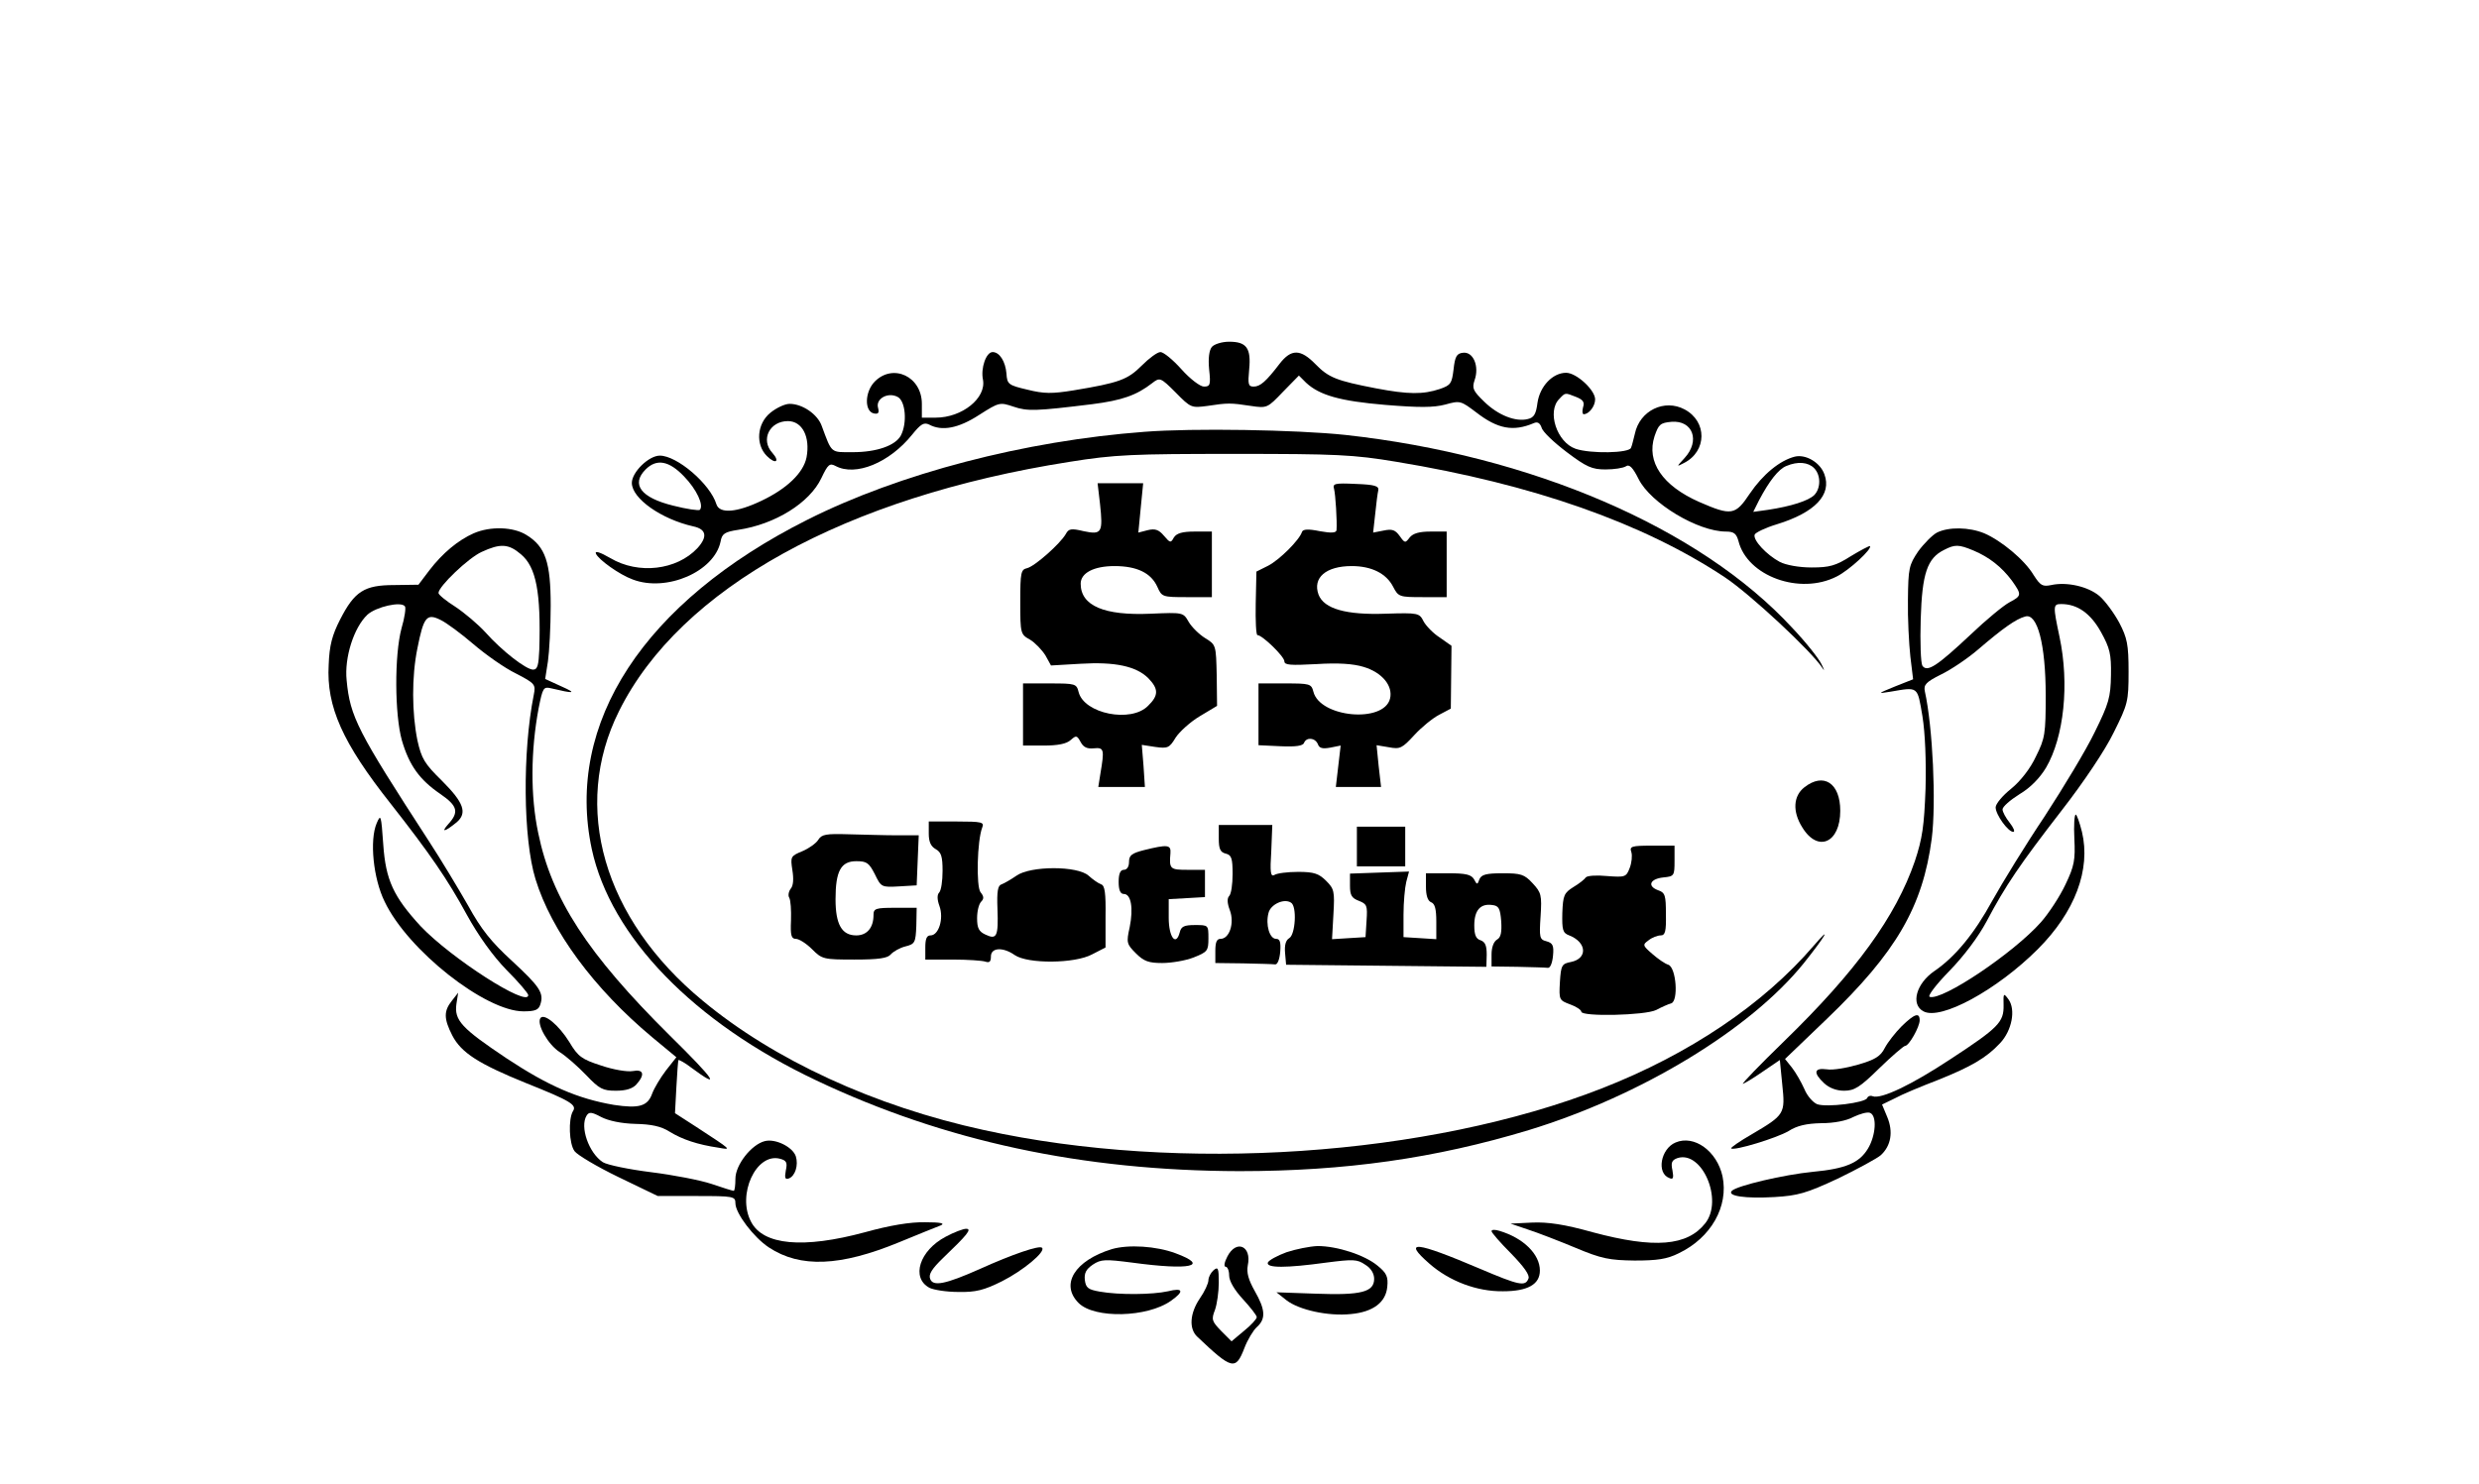 <?xml version="1.0" standalone="no"?>

<svg version="1.0" xmlns="http://www.w3.org/2000/svg"
 width="718pt" height="430pt" viewBox="0 0 718 430"
 preserveAspectRatio="xMidYMid meet">

<g transform="translate(0,430) scale(0.1,-0.1)"
fill="#000000" stroke="none">
<path d="M3510 3295 c-8 -10 -11 -33 -8 -65 5 -45 3 -50 -15 -50 -11 0 -40 22
-65 50 -25 28 -52 50 -61 50 -9 0 -33 -18 -54 -39 -41 -41 -65 -50 -198 -72
-62 -10 -85 -10 -133 2 -56 13 -59 16 -61 47 -3 35 -20 62 -40 62 -19 0 -35
-47 -28 -80 10 -53 -60 -110 -137 -110 l-40 0 0 40 c0 79 -83 118 -136 65 -30
-30 -31 -88 -2 -93 12 -2 15 2 11 17 -7 26 29 46 57 31 23 -12 28 -76 9 -112
-16 -29 -70 -48 -139 -48 -65 0 -60 -5 -90 76 -12 34 -56 64 -93 64 -14 0 -39
-12 -56 -26 -39 -32 -43 -92 -10 -125 25 -25 39 -17 16 9 -35 38 -8 92 45 92
42 0 65 -46 54 -105 -9 -45 -57 -91 -131 -126 -71 -34 -121 -38 -130 -10 -18
59 -114 141 -164 141 -32 0 -81 -48 -81 -79 0 -45 85 -105 178 -126 38 -8 42
-30 12 -63 -60 -64 -171 -77 -252 -29 -31 18 -46 22 -42 13 7 -17 68 -61 107
-75 98 -37 236 23 254 110 4 23 12 28 51 34 107 16 207 78 241 150 19 40 24
44 41 35 58 -31 156 9 222 91 25 31 34 36 49 29 37 -20 85 -11 145 28 58 37
60 37 99 24 41 -14 65 -13 228 7 87 11 129 26 174 61 22 17 24 17 68 -27 44
-45 46 -45 92 -39 59 9 67 9 126 0 47 -7 48 -6 93 41 l46 47 21 -21 c39 -36
98 -53 229 -64 98 -8 140 -8 174 1 43 12 45 11 90 -23 62 -48 107 -56 166 -31
11 5 18 1 23 -13 3 -12 36 -43 73 -71 57 -43 73 -50 112 -50 25 0 51 4 59 9
10 7 20 -3 37 -37 35 -70 172 -152 253 -152 23 0 30 -6 36 -27 25 -102 178
-158 285 -103 36 18 103 80 96 88 -2 1 -27 -12 -55 -29 -44 -28 -62 -33 -114
-33 -37 0 -74 7 -92 16 -39 21 -78 63 -73 79 2 6 31 20 64 30 111 34 160 86
138 145 -12 34 -54 59 -86 51 -43 -11 -92 -51 -130 -107 -42 -63 -53 -65 -147
-24 -106 47 -153 116 -129 190 12 35 17 39 49 42 62 5 84 -55 38 -105 -24 -26
-24 -26 -1 -14 66 34 67 120 1 155 -58 31 -130 -3 -144 -71 -4 -15 -8 -34 -11
-40 -4 -16 -118 -18 -161 -3 -54 19 -83 108 -47 144 18 19 16 19 49 6 20 -8
25 -15 20 -30 -3 -11 -2 -20 2 -20 15 0 33 23 33 43 0 27 -54 77 -84 77 -39 0
-76 -39 -83 -87 -4 -32 -10 -43 -28 -47 -35 -9 -86 11 -126 50 -33 32 -36 39
-28 63 14 40 -4 83 -34 79 -18 -2 -23 -11 -27 -48 -5 -41 -8 -46 -40 -57 -48
-16 -91 -16 -185 2 -114 22 -137 31 -175 70 -43 44 -70 45 -104 1 -39 -51 -56
-66 -75 -66 -16 0 -17 7 -13 50 6 62 -8 80 -58 80 -21 0 -43 -7 -50 -15z
m-1529 -375 c37 -38 58 -84 46 -97 -3 -3 -38 2 -77 12 -94 23 -123 62 -80 105
32 32 68 25 111 -20z m3273 24 c20 -20 20 -58 1 -78 -17 -17 -68 -33 -134 -43
l-43 -6 17 34 c29 55 56 90 79 99 33 14 63 11 80 -6z"/>
<path d="M3315 3049 c-348 -26 -711 -121 -977 -255 -473 -238 -702 -589 -624
-954 55 -254 295 -502 650 -670 371 -176 771 -262 1226 -263 306 0 567 37 838
119 324 99 641 291 796 483 63 79 84 115 29 51 -146 -170 -360 -314 -613 -413
-503 -197 -1221 -246 -1790 -121 -317 69 -608 203 -815 375 -287 237 -381 561
-242 839 177 356 655 620 1305 722 131 21 182 23 477 23 297 0 344 -2 470 -23
394 -65 713 -177 950 -334 74 -49 253 -216 283 -263 7 -11 6 -6 -2 10 -8 17
-46 65 -86 107 -267 289 -755 499 -1294 558 -142 15 -441 20 -581 9z"/>
<path d="M3186 2840 c9 -83 5 -90 -47 -79 -37 9 -44 7 -52 -8 -16 -28 -89 -93
-112 -99 -18 -4 -20 -12 -20 -98 0 -92 1 -94 28 -109 15 -9 35 -30 45 -46 l16
-29 86 5 c99 6 161 -7 196 -42 30 -31 30 -50 -1 -80 -49 -50 -185 -23 -201 40
-6 24 -9 25 -83 25 l-78 0 0 -90 0 -90 60 0 c41 0 66 5 78 16 16 14 18 14 29
-6 8 -15 19 -20 38 -18 30 3 31 -3 19 -74 l-6 -38 68 0 67 0 -4 61 -5 61 39
-6 c36 -5 41 -3 59 27 11 17 43 46 70 62 l50 30 -1 88 c-2 88 -2 89 -33 108
-18 11 -39 32 -48 47 -16 28 -16 28 -110 24 -135 -6 -203 23 -203 87 0 31 38
51 98 51 65 0 106 -20 124 -60 13 -29 14 -30 85 -30 l73 0 0 95 0 95 -50 0
c-36 0 -52 -5 -60 -17 -9 -17 -11 -16 -29 5 -15 18 -26 21 -47 16 l-27 -7 7
72 7 71 -66 0 -66 0 7 -60z"/>
<path d="M3864 2883 c4 -16 9 -93 7 -119 -1 -8 -15 -9 -48 -3 -34 7 -49 6 -52
-2 -7 -23 -65 -81 -98 -98 l-34 -17 -2 -92 c-1 -51 1 -92 5 -92 14 0 78 -62
78 -76 0 -11 18 -12 93 -8 63 4 106 1 136 -8 54 -16 86 -55 77 -92 -18 -72
-203 -55 -222 20 -6 23 -10 24 -83 24 l-76 0 0 -89 0 -90 64 -3 c44 -2 65 1
68 10 7 17 32 15 40 -4 4 -12 14 -14 36 -10 l30 6 -7 -60 -7 -60 65 0 66 0 -7
61 -6 60 36 -6 c32 -6 38 -3 73 35 21 23 53 49 72 59 l34 18 1 91 1 91 -34 24
c-19 12 -40 34 -47 47 -12 24 -15 25 -110 22 -114 -4 -178 14 -194 55 -18 49
21 83 96 83 57 0 100 -21 120 -60 15 -29 18 -30 85 -30 l70 0 0 95 0 95 -46 0
c-33 0 -51 -5 -61 -17 -13 -17 -14 -17 -29 4 -13 18 -22 21 -46 16 l-31 -6 6
54 c3 30 7 61 9 69 2 12 -11 16 -65 18 -62 3 -68 1 -63 -15z"/>
<path d="M1372 2755 c-45 -20 -90 -57 -129 -108 l-31 -41 -70 -1 c-87 0 -115
-18 -157 -100 -23 -45 -31 -75 -33 -131 -7 -121 40 -226 180 -403 113 -144
164 -218 220 -321 33 -60 75 -119 115 -160 35 -35 63 -68 63 -73 0 -37 -224
107 -312 200 -78 85 -101 133 -108 237 -6 85 -7 89 -19 61 -21 -49 -10 -160
23 -227 67 -141 292 -318 402 -318 34 0 44 4 49 20 11 33 -2 52 -82 126 -60
55 -89 91 -127 160 -28 49 -79 134 -115 189 -205 316 -227 358 -237 464 -7 66
21 153 60 190 25 23 99 40 109 24 3 -4 -1 -33 -10 -63 -21 -78 -20 -250 1
-325 21 -72 51 -114 111 -155 51 -35 55 -53 23 -88 -23 -26 -8 -21 25 6 31 27
20 57 -42 119 -52 51 -60 65 -72 118 -16 79 -17 184 0 267 18 91 27 102 67 82
17 -8 60 -40 95 -70 35 -30 90 -69 123 -85 56 -29 58 -32 52 -62 -33 -165 -31
-417 5 -534 46 -150 169 -317 338 -458 l70 -58 -30 -38 c-16 -21 -34 -51 -40
-67 -13 -37 -38 -44 -111 -33 -105 18 -190 55 -311 135 -130 87 -152 110 -145
158 l5 32 -18 -23 c-24 -30 -24 -52 1 -101 26 -50 76 -82 214 -138 130 -52
148 -63 135 -82 -13 -23 -11 -93 5 -115 8 -11 65 -45 127 -75 l114 -55 112 0
c108 0 113 -1 113 -21 0 -29 53 -99 97 -128 91 -60 207 -55 377 15 56 23 110
45 121 49 13 6 -1 9 -45 9 -43 1 -103 -9 -175 -29 -178 -48 -295 -38 -330 31
-41 78 15 200 84 182 19 -5 22 -11 17 -34 -4 -22 -2 -27 9 -23 18 7 28 38 20
64 -9 27 -59 52 -90 44 -39 -10 -85 -69 -85 -109 0 -19 -2 -35 -5 -35 -3 0
-32 9 -64 20 -33 11 -111 26 -175 34 -64 8 -127 21 -140 29 -41 27 -67 103
-47 135 7 11 14 11 42 -4 21 -11 59 -19 99 -20 47 -1 75 -7 100 -23 36 -22 80
-37 141 -46 39 -7 40 -8 -64 60 l-62 40 4 75 c2 41 5 77 6 79 2 1 19 -8 37
-22 89 -66 70 -37 -63 94 -237 235 -341 395 -380 585 -23 108 -22 239 1 362
12 60 14 63 36 58 67 -16 76 -15 31 5 l-48 22 8 51 c4 28 8 101 8 161 0 126
-15 171 -70 205 -38 24 -105 26 -153 5z m137 -61 c44 -37 58 -110 53 -276 -2
-45 -5 -58 -18 -58 -20 0 -90 54 -138 108 -21 23 -60 56 -87 74 -27 17 -49 35
-49 40 0 19 87 102 125 119 54 25 78 24 114 -7z"/>
<path d="M5610 2757 c-13 -7 -37 -31 -54 -54 -27 -40 -29 -49 -30 -140 -1 -54
3 -128 7 -165 l8 -66 -53 -21 c-51 -21 -51 -21 -13 -15 82 14 78 17 93 -71 8
-50 11 -129 9 -210 -4 -107 -9 -144 -31 -210 -55 -160 -170 -319 -379 -522
-70 -68 -123 -123 -119 -123 4 1 30 16 57 35 l50 34 7 -71 c9 -85 7 -88 -88
-144 -35 -20 -62 -39 -60 -41 8 -8 132 30 166 50 25 16 52 22 95 23 37 0 73 7
93 18 19 9 40 15 48 12 21 -8 17 -66 -6 -104 -25 -41 -64 -58 -160 -67 -82 -8
-219 -40 -234 -55 -15 -15 39 -23 124 -18 67 4 92 11 182 53 56 27 113 58 125
68 30 27 37 68 19 111 l-15 36 37 18 c20 11 75 34 122 52 98 39 143 65 183
108 34 36 46 97 24 127 -14 19 -15 18 -14 -17 1 -49 -14 -65 -153 -156 -115
-76 -202 -117 -226 -108 -7 3 -14 0 -16 -5 -5 -14 -118 -28 -145 -18 -12 5
-29 24 -37 44 -9 20 -25 48 -36 62 l-20 25 121 116 c201 193 278 325 304 523
13 103 3 322 -20 426 -4 19 3 27 47 49 29 14 78 47 108 73 70 60 109 88 136
95 35 10 59 -81 59 -229 0 -111 -2 -124 -28 -176 -16 -35 -45 -72 -72 -94 -25
-20 -45 -44 -45 -54 0 -21 36 -71 51 -71 6 0 1 12 -10 26 -12 15 -21 32 -21
39 0 8 22 27 49 44 32 19 59 47 77 77 52 89 68 242 39 379 -19 90 -19 95 5 95
47 0 85 -27 115 -81 26 -47 30 -64 29 -125 -1 -64 -6 -82 -47 -165 -25 -52
-91 -161 -145 -244 -55 -82 -123 -193 -152 -245 -52 -95 -107 -162 -167 -203
-53 -36 -70 -97 -32 -117 50 -27 213 62 331 180 108 108 154 231 128 340 -7
28 -15 50 -18 50 -4 0 -6 -32 -4 -70 3 -61 0 -79 -26 -133 -16 -34 -48 -83
-71 -109 -79 -89 -286 -228 -322 -216 -7 2 18 35 57 75 42 43 84 99 108 144
55 104 95 163 218 322 63 81 126 175 150 225 41 82 43 90 43 176 0 79 -4 98
-27 142 -15 28 -41 63 -57 77 -33 28 -95 42 -140 32 -25 -5 -31 -2 -51 29 -26
44 -94 100 -143 121 -44 18 -103 19 -137 2z m106 -52 c45 -19 81 -47 111 -87
29 -41 29 -44 -7 -63 -17 -9 -68 -51 -113 -94 -98 -92 -125 -109 -139 -90 -5
8 -7 69 -5 135 4 133 19 177 68 201 31 16 42 16 85 -2z"/>
<path d="M5226 2019 c-32 -25 -35 -70 -6 -116 45 -74 110 -45 110 48 0 80 -48
112 -104 68z"/>
<path d="M2690 1885 c0 -24 6 -37 20 -45 16 -9 20 -21 20 -63 0 -29 -4 -57
-10 -63 -6 -6 -6 -20 1 -39 13 -36 -2 -85 -26 -85 -11 0 -15 -10 -15 -35 l0
-35 79 0 c44 0 86 -3 95 -6 12 -4 16 0 16 15 0 26 35 28 69 4 38 -26 174 -25
224 2 l39 20 0 89 c1 69 -2 91 -13 94 -8 3 -24 14 -36 25 -32 29 -168 29 -209
0 -16 -11 -35 -22 -43 -25 -11 -3 -14 -20 -12 -71 3 -80 -2 -90 -34 -75 -20 9
-25 19 -25 48 0 20 5 41 12 48 8 8 8 15 -2 27 -13 16 -10 150 5 188 6 15 -1
17 -74 17 l-81 0 0 -35z"/>
<path d="M3530 1871 c0 -30 4 -40 20 -44 17 -4 20 -14 20 -59 0 -30 -4 -58
-10 -64 -6 -6 -6 -20 2 -41 14 -37 -1 -83 -27 -83 -11 0 -15 -10 -15 -35 l0
-35 80 -1 c44 -1 86 -2 93 -3 7 -1 13 14 15 37 2 28 -1 37 -12 37 -19 0 -31
41 -22 75 6 25 45 43 65 30 18 -10 13 -93 -5 -103 -10 -6 -14 -20 -12 -43 l3
-34 290 -3 290 -3 1 35 c0 26 -4 37 -18 42 -13 4 -18 15 -18 43 0 44 18 64 52
59 19 -2 23 -10 26 -47 2 -32 -1 -47 -12 -53 -10 -6 -16 -23 -16 -43 l0 -35
75 -1 c41 -1 81 -2 88 -3 7 -1 13 14 15 35 3 30 -1 37 -19 42 -20 5 -21 11
-17 72 4 62 2 69 -23 96 -24 26 -34 29 -87 29 -48 0 -61 -4 -67 -17 -6 -17 -7
-17 -16 0 -8 13 -23 17 -74 17 l-65 0 0 -39 c0 -25 5 -41 15 -45 11 -4 15 -20
15 -56 l0 -51 -47 3 -48 3 0 65 c0 36 4 79 8 95 l8 30 -86 -3 -85 -3 0 -35 c0
-28 5 -36 26 -44 23 -9 25 -14 22 -57 l-3 -48 -49 -3 -48 -3 4 72 c4 67 2 74
-21 97 -21 21 -35 26 -81 26 -31 0 -62 -4 -69 -9 -11 -6 -13 8 -9 69 l3 76
-77 0 -78 0 0 -39z"/>
<path d="M3930 1848 l0 -58 70 0 70 0 0 58 0 57 -70 0 -70 0 0 -57z"/>
<path d="M2370 1867 c-6 -10 -27 -25 -46 -33 -34 -14 -35 -16 -29 -55 4 -25 3
-45 -5 -54 -6 -8 -8 -20 -4 -26 4 -7 6 -36 5 -66 -2 -43 1 -53 14 -53 9 0 30
-13 47 -30 29 -29 33 -30 123 -30 70 0 96 4 105 15 7 8 26 19 42 23 28 7 30
11 32 60 l1 52 -62 0 c-57 0 -63 -2 -63 -21 0 -37 -19 -59 -50 -59 -42 0 -60
32 -60 105 0 82 16 110 60 110 31 0 37 -5 54 -38 18 -37 19 -38 70 -35 l51 3
3 73 3 72 -63 0 c-35 0 -97 2 -140 3 -65 2 -78 0 -88 -16z"/>
<path d="M3313 1837 c-35 -9 -43 -15 -43 -34 0 -14 -6 -23 -15 -23 -10 0 -15
-11 -15 -35 0 -24 5 -35 15 -35 21 0 28 -41 17 -96 -10 -45 -9 -49 18 -76 23
-23 37 -28 76 -28 27 0 68 7 91 16 40 16 43 19 43 55 0 39 0 39 -39 39 -31 0
-40 -4 -44 -21 -11 -42 -32 -14 -32 42 l0 54 53 3 52 3 0 40 0 39 -50 0 c-51
0 -54 2 -50 48 2 25 -8 26 -77 9z"/>
<path d="M4725 1831 c3 -10 1 -31 -5 -46 -10 -26 -13 -27 -66 -23 -30 3 -57 1
-61 -4 -3 -5 -19 -18 -36 -28 -27 -17 -30 -24 -32 -75 -1 -49 1 -58 20 -65 51
-20 54 -67 5 -77 -26 -5 -29 -9 -32 -58 -3 -52 -2 -53 30 -65 17 -6 32 -16 32
-21 0 -15 185 -11 217 5 15 8 35 17 43 19 22 6 15 104 -8 112 -10 3 -30 17
-46 31 -29 25 -29 27 -11 40 10 8 26 14 35 14 13 0 16 12 15 61 0 55 -2 63
-23 70 -32 12 -23 33 16 37 31 3 32 5 32 48 l0 44 -66 0 c-59 0 -65 -2 -59
-19z"/>
<path d="M1565 1350 c-11 -18 23 -77 56 -98 19 -12 53 -42 77 -67 38 -40 48
-45 86 -45 29 0 48 6 59 18 26 29 21 45 -10 39 -16 -3 -57 4 -92 16 -56 18
-67 26 -92 68 -31 50 -74 85 -84 69z"/>
<path d="M5508 1327 c-18 -18 -40 -46 -49 -63 -12 -24 -28 -34 -76 -48 -34
-10 -75 -17 -92 -14 -37 5 -40 -10 -8 -40 15 -14 36 -22 58 -22 30 0 46 10
102 65 37 36 71 65 75 65 11 0 42 55 42 74 0 24 -15 19 -52 -17z"/>
<path d="M4853 990 c-43 -18 -56 -89 -18 -103 11 -5 13 0 9 22 -5 23 -2 30 15
36 71 22 133 -122 80 -189 -52 -66 -147 -74 -326 -26 -82 23 -130 30 -176 28
l-62 -3 50 -17 c28 -9 90 -33 138 -53 76 -32 99 -36 171 -37 66 0 94 4 128 21
94 45 145 136 127 223 -16 73 -82 121 -136 98z"/>
<path d="M2739 717 c-76 -40 -101 -119 -47 -148 12 -6 49 -12 84 -12 50 -1 74
5 126 31 60 30 128 86 116 97 -7 8 -86 -19 -179 -61 -101 -45 -137 -52 -145
-29 -5 13 5 29 37 60 71 68 85 85 67 85 -8 0 -35 -10 -59 -23z"/>
<path d="M4320 733 c0 -4 25 -33 56 -64 38 -39 55 -63 51 -73 -9 -24 -27 -20
-140 28 -188 80 -226 84 -147 15 58 -51 138 -81 213 -80 72 0 107 20 107 60 0
47 -47 94 -117 115 -13 4 -23 4 -23 -1z"/>
<path d="M3220 681 c-107 -33 -150 -102 -96 -156 46 -46 199 -42 267 6 40 28
36 39 -8 28 -45 -10 -142 -11 -198 -1 -34 6 -40 11 -43 34 -2 20 4 31 23 44
24 16 36 16 114 6 169 -23 226 -10 126 27 -56 21 -137 26 -185 12z"/>
<path d="M3555 660 c-9 -17 -11 -30 -5 -30 5 0 10 -11 10 -25 0 -16 15 -42 40
-69 22 -24 40 -47 40 -52 0 -5 -16 -23 -36 -39 l-37 -31 -30 30 c-27 28 -29
33 -18 61 6 17 11 53 11 79 0 42 -2 47 -15 36 -8 -7 -15 -20 -15 -29 0 -9 -11
-33 -25 -53 -29 -43 -32 -88 -7 -111 100 -95 111 -98 136 -33 9 24 26 52 36
61 27 24 25 51 -6 105 -18 32 -24 53 -20 74 12 56 -33 76 -59 26z"/>
<path d="M3726 672 c-27 -10 -51 -23 -54 -30 -5 -16 53 -16 169 0 78 10 90 10
113 -6 17 -10 26 -26 26 -41 0 -38 -37 -48 -169 -43 l-114 4 29 -23 c36 -28
121 -47 187 -40 64 6 101 34 105 79 3 29 -2 40 -28 61 -37 31 -117 57 -174 57
-23 -1 -63 -9 -90 -18z"/>
</g>
</svg>
